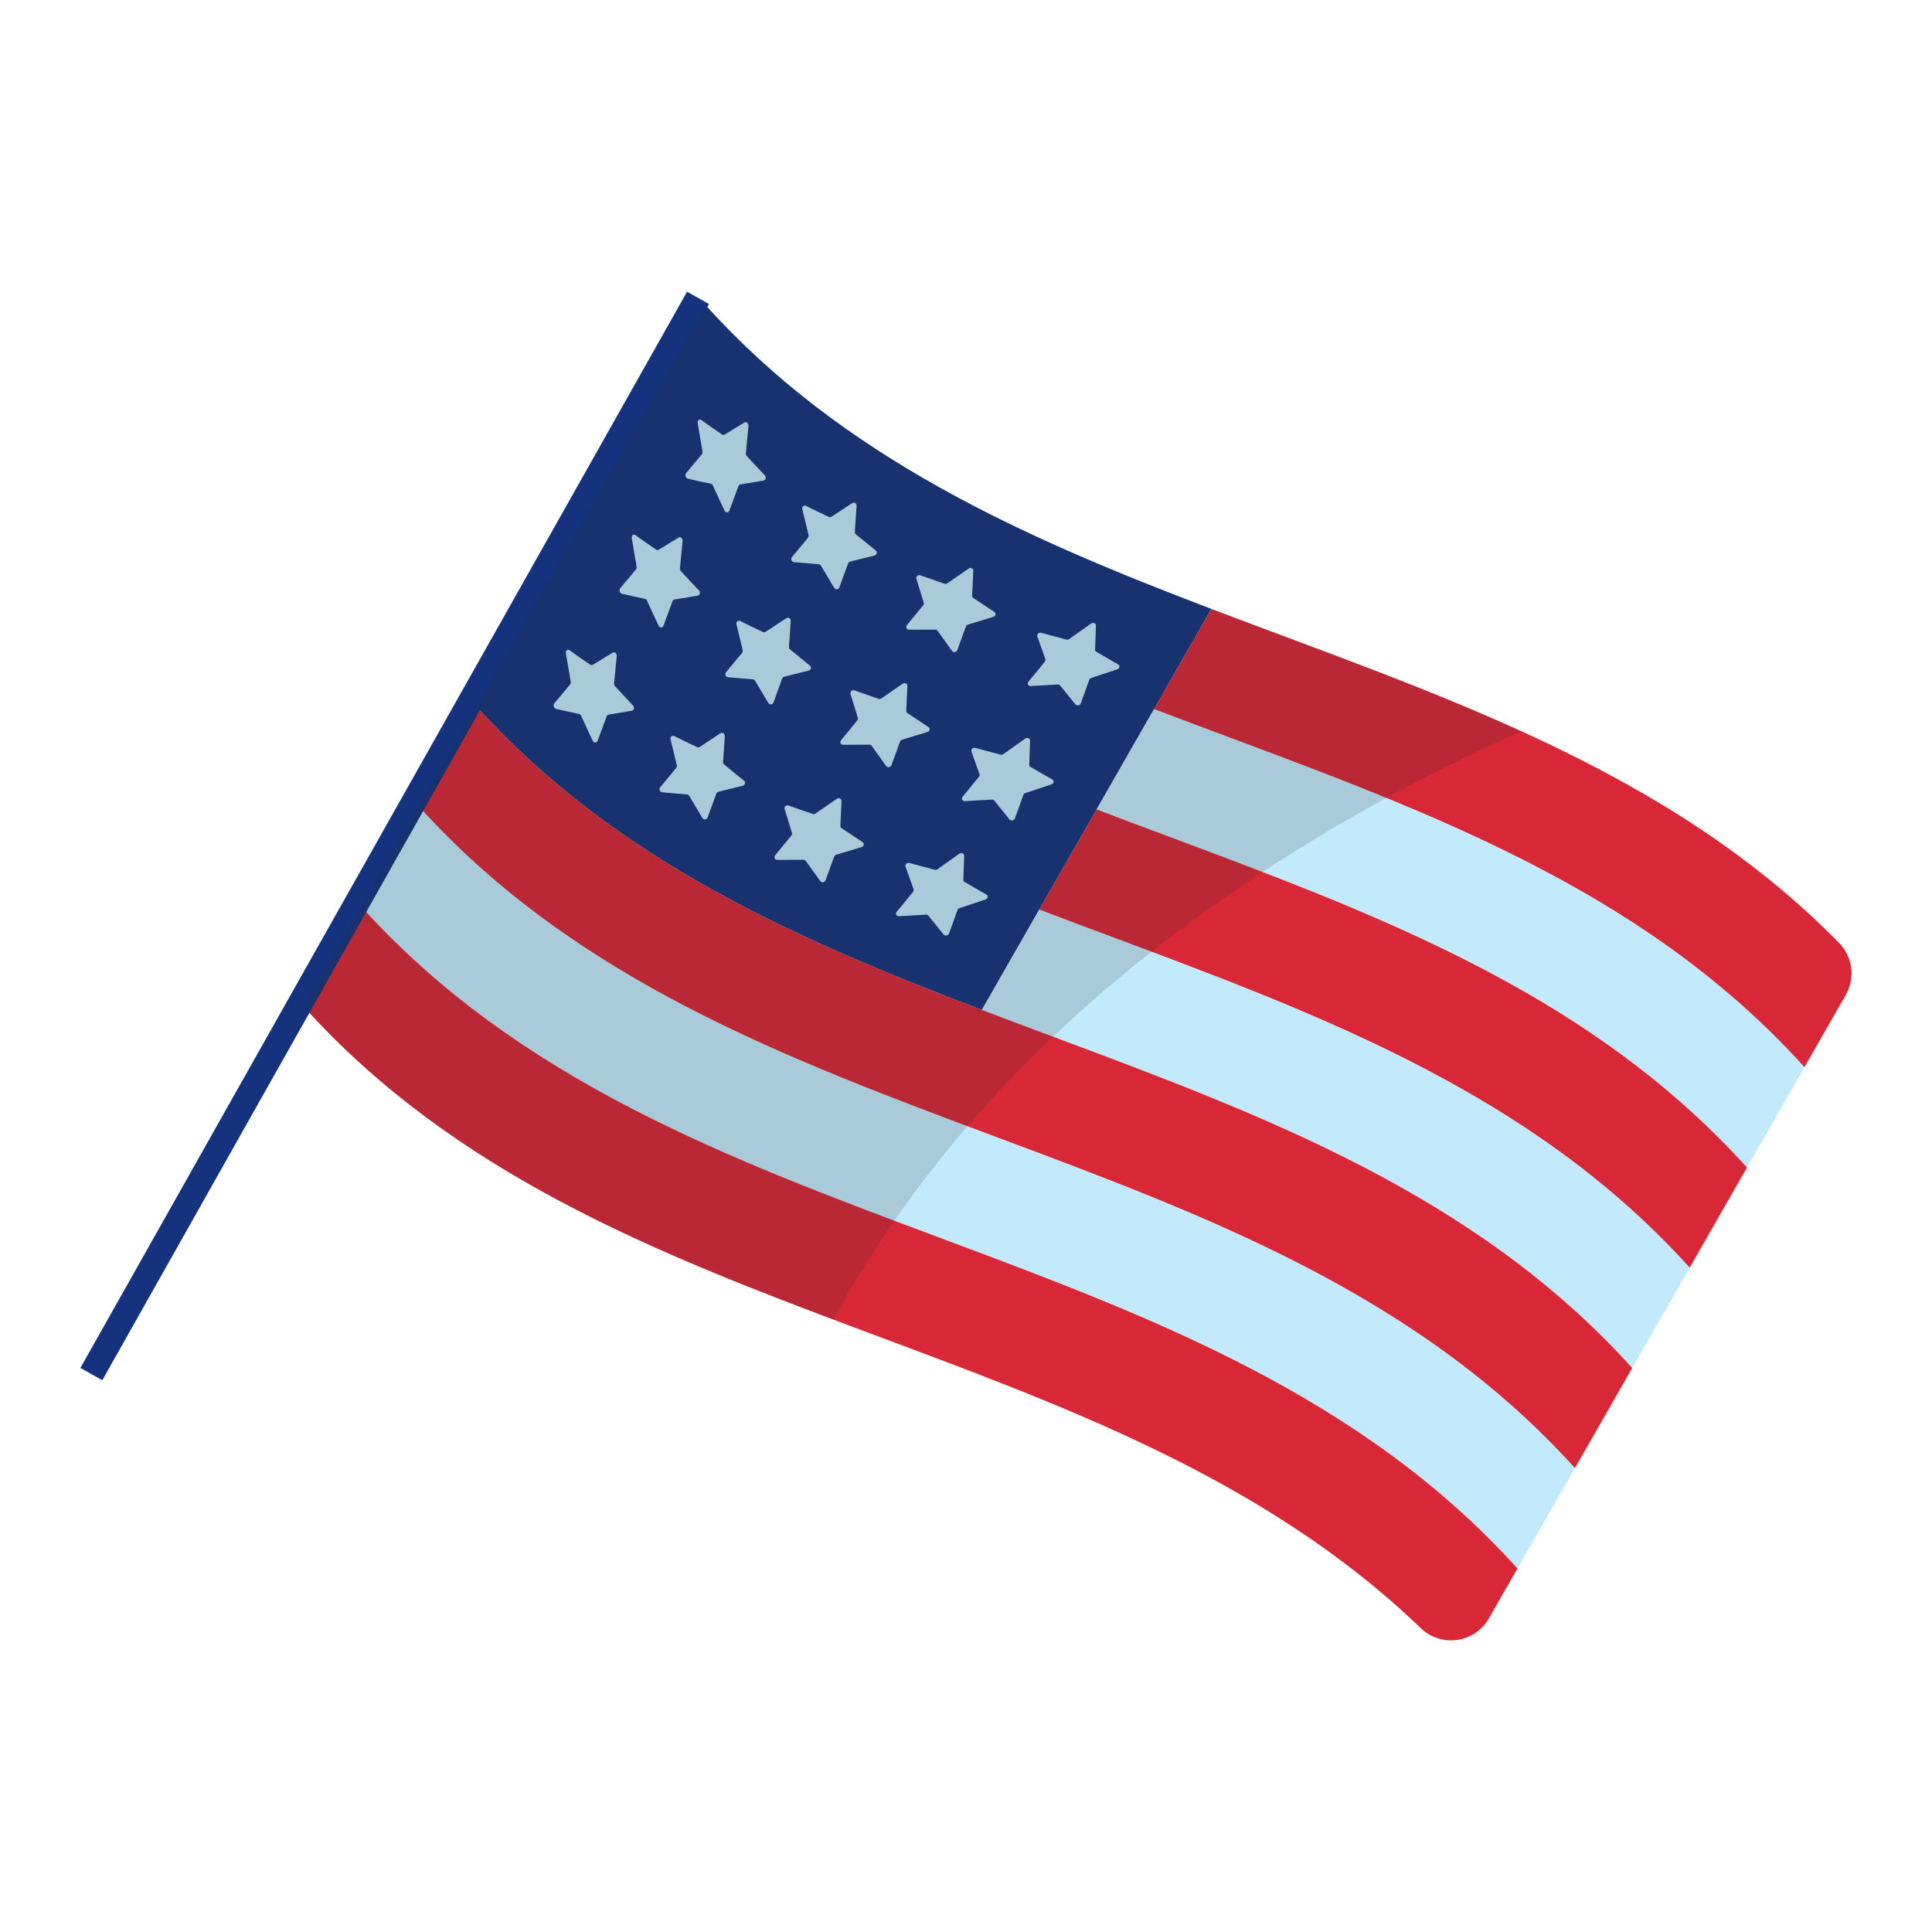 <?xml version="1.0" encoding="utf-8"?>
<!-- Designed by Vexels.com - 2019 All Rights Reserved - https://vexels.com/terms-and-conditions/  -->
<svg version="1.1" id="Layer_1" xmlns="http://www.w3.org/2000/svg" xmlns:xlink="http://www.w3.org/1999/xlink" x="0px" y="0px"
	 viewBox="0 0 1200 1200" enable-background="new 0 0 1200 1200" xml:space="preserve">
<g>
	<g>
		<path fill="#14327D" d="M609.845,627.276c-115.528-43.98-228.03-93.245-314.125-188.643
			c47.522-83.018,95.044-166.036,142.565-249.054c86.095,95.398,198.598,144.662,314.125,188.643
			C704.888,461.241,657.366,544.258,609.845,627.276z"/>
		<path fill="#D82837" d="M1120.743,662.904C1012.379,542.83,862.178,495.843,716.769,440.486
			c11.88-20.755,23.761-41.509,35.641-62.263c139.212,52.997,282.815,98.323,389.893,207.455c8.474,8.637,10.116,21.889,4.105,32.39
			C1137.853,633.013,1129.298,647.958,1120.743,662.904z"/>
		<path fill="#C3EAFC" d="M1085.101,725.167C976.737,605.094,826.537,558.107,681.128,502.75
			c11.88-20.755,23.761-41.509,35.641-62.263c145.41,55.357,295.61,102.344,403.974,222.417
			C1108.862,683.658,1096.982,704.413,1085.101,725.167z"/>
		<path fill="#D82837" d="M1049.46,787.43C941.096,667.357,790.896,620.37,645.486,565.013
			c11.88-20.755,23.761-41.509,35.642-62.263c145.41,55.357,295.609,102.344,403.974,222.418
			C1073.221,745.921,1061.34,766.676,1049.46,787.43z"/>
		<path fill="#C3EAFC" d="M1013.819,849.694C905.455,729.62,755.254,682.633,609.845,627.276
			c11.88-20.755,23.761-41.509,35.641-62.263c145.41,55.357,295.61,102.344,403.974,222.417
			C1037.58,808.185,1025.699,828.94,1013.819,849.694z"/>
		<path fill="#D82837" d="M978.177,911.957c-194.458-215.472-523.641-195.588-718.099-411.06
			c11.881-20.754,23.761-41.509,35.642-62.263c194.458,215.472,523.641,195.589,718.099,411.06
			C1001.938,870.448,990.058,891.203,978.177,911.957z"/>
		<path fill="#C3EAFC" d="M942.536,974.221c-194.458-215.472-523.64-195.588-718.099-411.06
			c11.88-20.755,23.761-41.509,35.641-62.263c194.459,215.472,523.641,195.588,718.099,411.06
			C966.297,932.712,954.416,953.466,942.536,974.221z"/>
		<path fill="#D82837" d="M882.464,1011.278C685.826,822.242,375.328,832.113,188.796,625.424
			c11.88-20.754,23.761-41.509,35.641-62.263c194.458,215.472,523.641,195.588,718.099,411.06
			c-5.918,10.338-11.836,20.676-17.754,31.015C916.012,1020.556,895.19,1023.512,882.464,1011.278z"/>
		<g>
			<g>
				<g>
					<path fill="#C3EAFC" d="M464.888,264.549c-0.55,5.663-1.092,11.31-1.626,16.945c-0.059,0.63,0.152,1.279,0.564,1.732
						c3.694,4.06,7.428,8.05,11.2,11.973c1.064,1.104,0.633,3.036-0.729,3.274c-4.836,0.841-9.652,1.648-14.447,2.417
						c-0.537,0.087-0.982,0.476-1.193,1.046c-1.884,5.088-3.768,10.174-5.65,15.258c-0.53,1.43-2.295,1.42-2.982-0.026
						c-2.444-5.135-4.855-10.326-7.233-15.574c-0.266-0.587-0.745-1.004-1.284-1.116c-4.811-0.999-9.588-2.056-14.33-3.174
						c-1.335-0.314-1.936-2.36-1.019-3.456c3.254-3.889,6.51-7.781,9.767-11.675c0.364-0.435,0.514-1.085,0.4-1.736
						c-1.018-5.829-2.013-11.697-2.986-17.606c-0.273-1.666,1.06-2.809,2.257-1.942c4.255,3.08,8.555,6.081,12.897,9.008
						c0.486,0.328,1.052,0.353,1.513,0.074c4.128-2.509,8.264-5.033,12.408-7.573C463.58,261.686,465.043,262.956,464.888,264.549z"
						/>
				</g>
				<g>
					<path fill="#C3EAFC" d="M532.058,314.203c-0.378,5.361-0.749,10.711-1.114,16.051c-0.041,0.597,0.207,1.182,0.661,1.562
						c4.069,3.404,8.169,6.755,12.297,10.056c1.162,0.928,0.773,2.792-0.662,3.156c-5.093,1.29-10.171,2.553-15.233,3.789
						c-0.567,0.138-1.024,0.552-1.229,1.11c-1.822,4.978-3.642,9.954-5.462,14.928c-0.513,1.402-2.385,1.578-3.165,0.293
						c-2.773-4.557-5.523-9.158-8.247-13.802c-0.304-0.519-0.831-0.855-1.408-0.9c-5.158-0.392-10.291-0.829-15.397-1.311
						c-1.438-0.135-2.158-1.971-1.223-3.101c3.324-4.011,6.65-8.025,9.976-12.04c0.373-0.449,0.505-1.071,0.359-1.666
						c-1.312-5.314-2.607-10.66-3.884-16.037c-0.359-1.514,1.021-2.742,2.337-2.081c4.674,2.347,9.384,4.632,14.126,6.861
						c0.53,0.25,1.136,0.208,1.616-0.106c4.306-2.821,8.618-5.653,12.937-8.496C530.56,311.671,532.164,312.694,532.058,314.203z"/>
				</g>
				<g>
					<path fill="#C3EAFC" d="M604.54,354.576c-0.251,5.14-0.498,10.273-0.74,15.398c-0.028,0.573,0.247,1.112,0.732,1.438
						c4.342,2.928,8.705,5.82,13.086,8.678c1.235,0.804,0.872,2.618-0.614,3.072c-5.275,1.608-10.54,3.2-15.795,4.772
						c-0.586,0.175-1.058,0.607-1.256,1.155c-1.776,4.898-3.551,9.795-5.326,14.692c-0.5,1.378-2.45,1.689-3.297,0.524
						c-3.012-4.141-6.008-8.31-8.986-12.51c-0.332-0.469-0.893-0.747-1.499-0.74c-5.414,0.055-10.81,0.079-16.188,0.07
						c-1.515-0.003-2.325-1.681-1.374-2.836c3.377-4.103,6.754-8.207,10.133-12.313c0.379-0.46,0.501-1.063,0.329-1.613
						c-1.532-4.931-3.052-9.883-4.558-14.858c-0.425-1.4,0.992-2.693,2.397-2.187c4.991,1.793,10.008,3.543,15.047,5.252
						c0.563,0.191,1.198,0.101,1.693-0.24c4.438-3.052,8.881-6.111,13.328-9.179C602.904,352.286,604.611,353.131,604.54,354.576z"
						/>
				</g>
				<g>
					<path fill="#C3EAFC" d="M680.704,388.518c-0.17,4.999-0.338,9.993-0.504,14.984c-0.018,0.557,0.271,1.066,0.776,1.361
						c4.512,2.631,9.035,5.242,13.568,7.837c1.277,0.73,0.93,2.516-0.585,3.022c-5.384,1.798-10.762,3.587-16.135,5.366
						c-0.599,0.199-1.077,0.642-1.272,1.184c-1.748,4.85-3.496,9.698-5.243,14.546c-0.492,1.366-2.489,1.758-3.378,0.665
						c-3.159-3.885-6.309-7.784-9.45-11.701c-0.351-0.437-0.933-0.675-1.557-0.639c-5.578,0.342-11.146,0.666-16.703,0.971
						c-1.565,0.086-2.436-1.488-1.475-2.66c3.411-4.164,6.824-8.329,10.236-12.494c0.382-0.466,0.497-1.057,0.31-1.579
						c-1.678-4.676-3.349-9.365-5.011-14.068c-0.468-1.324,0.972-2.659,2.438-2.258c5.205,1.419,10.426,2.812,15.66,4.18
						c0.586,0.152,1.237,0.03,1.743-0.328c4.525-3.203,9.052-6.41,13.582-9.621C678.977,386.383,680.752,387.111,680.704,388.518z"
						/>
				</g>
			</g>
			<g>
				<g>
					<path fill="#C3EAFC" d="M423.968,336.034c-0.55,5.663-1.092,11.311-1.626,16.944c-0.059,0.63,0.152,1.279,0.564,1.732
						c3.694,4.06,7.428,8.05,11.2,11.973c1.063,1.104,0.632,3.037-0.729,3.274c-4.836,0.841-9.652,1.648-14.447,2.417
						c-0.537,0.087-0.982,0.476-1.193,1.046c-1.885,5.088-3.768,10.174-5.65,15.258c-0.531,1.431-2.295,1.42-2.982-0.026
						c-2.443-5.135-4.855-10.326-7.233-15.574c-0.267-0.586-0.745-1.004-1.284-1.116c-4.811-0.999-9.588-2.057-14.33-3.174
						c-1.335-0.314-1.936-2.361-1.019-3.456c3.255-3.889,6.51-7.781,9.768-11.675c0.363-0.435,0.513-1.084,0.399-1.736
						c-1.018-5.829-2.013-11.697-2.986-17.606c-0.274-1.666,1.059-2.809,2.256-1.942c4.255,3.079,8.554,6.081,12.897,9.008
						c0.487,0.326,1.052,0.354,1.513,0.074c4.128-2.509,8.264-5.033,12.408-7.573C422.66,333.17,424.122,334.442,423.968,336.034z"
						/>
				</g>
				<g>
					<path fill="#C3EAFC" d="M491.138,385.688c-0.378,5.361-0.749,10.711-1.114,16.051c-0.041,0.597,0.207,1.182,0.661,1.562
						c4.069,3.405,8.169,6.755,12.297,10.056c1.162,0.929,0.772,2.793-0.662,3.156c-5.093,1.29-10.17,2.554-15.233,3.789
						c-0.567,0.138-1.025,0.553-1.229,1.11c-1.822,4.978-3.642,9.954-5.462,14.929c-0.513,1.402-2.385,1.577-3.165,0.293
						c-2.773-4.558-5.523-9.158-8.247-13.802c-0.305-0.518-0.831-0.856-1.408-0.899c-5.158-0.392-10.291-0.828-15.397-1.312
						c-1.437-0.135-2.157-1.973-1.222-3.101c3.324-4.011,6.65-8.025,9.976-12.04c0.373-0.449,0.505-1.07,0.36-1.666
						c-1.312-5.315-2.607-10.66-3.884-16.037c-0.359-1.516,1.021-2.743,2.336-2.082c4.675,2.347,9.384,4.632,14.126,6.861
						c0.529,0.25,1.135,0.208,1.616-0.106c4.305-2.821,8.618-5.652,12.937-8.495C489.641,383.155,491.244,384.18,491.138,385.688z"
						/>
				</g>
				<g>
					<path fill="#C3EAFC" d="M563.62,426.062c-0.251,5.14-0.497,10.272-0.74,15.397c-0.028,0.574,0.247,1.11,0.732,1.439
						c4.342,2.928,8.705,5.819,13.086,8.678c1.235,0.804,0.872,2.617-0.614,3.072c-5.275,1.609-10.54,3.2-15.795,4.772
						c-0.587,0.177-1.057,0.607-1.256,1.155c-1.776,4.898-3.551,9.795-5.326,14.692c-0.5,1.378-2.45,1.689-3.297,0.524
						c-3.012-4.141-6.008-8.311-8.986-12.51c-0.331-0.47-0.893-0.748-1.499-0.741c-5.414,0.055-10.81,0.079-16.188,0.07
						c-1.515-0.003-2.326-1.68-1.374-2.836c3.377-4.103,6.755-8.207,10.133-12.313c0.378-0.458,0.5-1.063,0.329-1.614
						c-1.532-4.93-3.052-9.882-4.559-14.858c-0.424-1.401,0.991-2.693,2.397-2.187c4.991,1.793,10.008,3.543,15.047,5.252
						c0.563,0.191,1.197,0.102,1.693-0.24c4.438-3.051,8.881-6.111,13.328-9.178C561.983,423.772,563.691,424.616,563.62,426.062z"
						/>
				</g>
				<g>
					<path fill="#C3EAFC" d="M639.784,460.003c-0.17,4.999-0.339,9.994-0.504,14.985c-0.018,0.558,0.271,1.067,0.776,1.361
						c4.512,2.631,9.035,5.242,13.568,7.837c1.276,0.731,0.931,2.515-0.585,3.022c-5.384,1.798-10.762,3.587-16.135,5.366
						c-0.6,0.2-1.076,0.641-1.272,1.183c-1.748,4.849-3.495,9.698-5.243,14.546c-0.492,1.365-2.489,1.759-3.378,0.665
						c-3.159-3.885-6.309-7.784-9.449-11.701c-0.351-0.438-0.933-0.676-1.557-0.639c-5.578,0.342-11.147,0.666-16.704,0.971
						c-1.565,0.087-2.436-1.487-1.475-2.66c3.411-4.164,6.824-8.329,10.236-12.494c0.382-0.465,0.498-1.057,0.31-1.579
						c-1.678-4.676-3.349-9.365-5.011-14.068c-0.468-1.325,0.972-2.659,2.438-2.258c5.205,1.419,10.426,2.812,15.661,4.18
						c0.585,0.153,1.237,0.03,1.743-0.328c4.524-3.203,9.052-6.41,13.581-9.621C638.057,457.868,639.832,458.597,639.784,460.003z"
						/>
				</g>
			</g>
			<g>
				<g>
					<path fill="#C3EAFC" d="M383.047,407.52c-0.55,5.662-1.092,11.311-1.626,16.944c-0.059,0.629,0.152,1.28,0.564,1.732
						c3.694,4.06,7.428,8.05,11.2,11.973c1.063,1.104,0.633,3.035-0.729,3.274c-4.836,0.841-9.652,1.648-14.447,2.417
						c-0.537,0.087-0.982,0.476-1.193,1.046c-1.884,5.088-3.768,10.174-5.65,15.258c-0.53,1.43-2.295,1.42-2.982-0.027
						c-2.444-5.135-4.854-10.326-7.233-15.573c-0.267-0.586-0.745-1.003-1.284-1.116c-4.81-1-9.588-2.057-14.33-3.174
						c-1.336-0.313-1.937-2.359-1.019-3.456c3.254-3.889,6.51-7.781,9.767-11.675c0.364-0.435,0.514-1.086,0.399-1.736
						c-1.018-5.829-2.013-11.697-2.985-17.606c-0.274-1.665,1.059-2.808,2.257-1.942c4.255,3.079,8.554,6.081,12.897,9.008
						c0.487,0.326,1.051,0.356,1.513,0.074c4.127-2.51,8.264-5.034,12.408-7.573C381.74,404.655,383.203,405.926,383.047,407.52z"/>
				</g>
				<g>
					<path fill="#C3EAFC" d="M450.218,457.173c-0.378,5.361-0.749,10.711-1.114,16.051c-0.041,0.597,0.206,1.184,0.661,1.562
						c4.069,3.405,8.169,6.755,12.297,10.056c1.162,0.929,0.772,2.793-0.662,3.156c-5.093,1.289-10.171,2.553-15.233,3.789
						c-0.567,0.138-1.025,0.553-1.229,1.109c-1.822,4.978-3.642,9.954-5.462,14.929c-0.512,1.401-2.386,1.579-3.165,0.293
						c-2.773-4.557-5.523-9.157-8.247-13.802c-0.304-0.52-0.831-0.854-1.408-0.899c-5.158-0.392-10.291-0.829-15.397-1.312
						c-1.437-0.136-2.158-1.971-1.223-3.101c3.325-4.012,6.65-8.025,9.976-12.04c0.373-0.449,0.505-1.07,0.36-1.666
						c-1.312-5.315-2.607-10.66-3.884-16.037c-0.359-1.515,1.02-2.742,2.336-2.081c4.674,2.347,9.384,4.632,14.126,6.861
						c0.53,0.25,1.134,0.21,1.616-0.106c4.306-2.821,8.618-5.653,12.937-8.496C448.72,454.641,450.325,455.663,450.218,457.173z"/>
				</g>
				<g>
					<path fill="#C3EAFC" d="M522.7,497.547c-0.251,5.14-0.498,10.272-0.74,15.398c-0.027,0.572,0.247,1.111,0.732,1.438
						c4.342,2.928,8.705,5.82,13.086,8.678c1.233,0.807,0.872,2.618-0.614,3.073c-5.275,1.608-10.541,3.2-15.796,4.772
						c-0.587,0.176-1.057,0.606-1.255,1.155c-1.776,4.899-3.551,9.796-5.326,14.692c-0.501,1.38-2.45,1.689-3.297,0.524
						c-3.012-4.141-6.008-8.31-8.986-12.51c-0.332-0.469-0.893-0.747-1.499-0.741c-5.414,0.055-10.81,0.079-16.188,0.07
						c-1.515-0.001-2.326-1.68-1.374-2.836c3.377-4.103,6.754-8.207,10.132-12.313c0.379-0.459,0.5-1.062,0.33-1.613
						c-1.532-4.93-3.052-9.883-4.558-14.858c-0.423-1.404,0.99-2.69,2.397-2.187c4.991,1.793,10.007,3.543,15.047,5.252
						c0.563,0.191,1.198,0.101,1.693-0.241c4.438-3.052,8.881-6.111,13.328-9.178C521.063,495.257,522.771,496.101,522.7,497.547z"
						/>
				</g>
				<g>
					<path fill="#C3EAFC" d="M598.864,531.489c-0.17,4.999-0.339,9.994-0.504,14.984c-0.018,0.558,0.272,1.066,0.776,1.361
						c4.512,2.631,9.035,5.242,13.567,7.836c1.277,0.73,0.93,2.517-0.585,3.022c-5.384,1.798-10.762,3.586-16.135,5.366
						c-0.599,0.198-1.077,0.641-1.271,1.184c-1.748,4.849-3.496,9.698-5.243,14.546c-0.492,1.365-2.49,1.759-3.378,0.665
						c-3.159-3.885-6.31-7.784-9.45-11.701c-0.352-0.437-0.933-0.677-1.557-0.639c-5.578,0.342-11.146,0.666-16.703,0.971
						c-1.565,0.087-2.436-1.487-1.475-2.659c3.411-4.164,6.824-8.329,10.236-12.494c0.382-0.465,0.497-1.056,0.31-1.579
						c-1.678-4.676-3.349-9.365-5.011-14.068c-0.467-1.326,0.972-2.66,2.438-2.258c5.205,1.419,10.426,2.811,15.661,4.18
						c0.585,0.152,1.237,0.029,1.743-0.328c4.524-3.203,9.051-6.41,13.581-9.621C597.137,529.353,598.912,530.081,598.864,531.489z"
						/>
				</g>
			</g>
		</g>
	</g>
	
		<rect x="237.544" y="135.451" transform="matrix(-0.871 -0.491 0.491 -0.871 203.923 1091.91)" fill="#14327D" width="15.603" height="767.453"/>
	<path opacity="0.17" fill="#2B2B2B" d="M517.7,819.659c-120.679-45.466-239.139-94.783-328.894-194.237
		c11.862-20.75,23.751-41.504,35.64-62.257c11.874-20.765,23.751-41.504,35.625-62.269c11.889-20.753,23.777-41.507,35.652-62.272
		c47.528-83.011,95.042-166.034,142.571-249.044c86.087,95.394,198.585,144.658,314.11,188.65
		c64.595,24.588,130.131,47.526,192.519,75.95C849.29,497.122,631.979,607.587,517.7,819.659z"/>
</g>
</svg>
